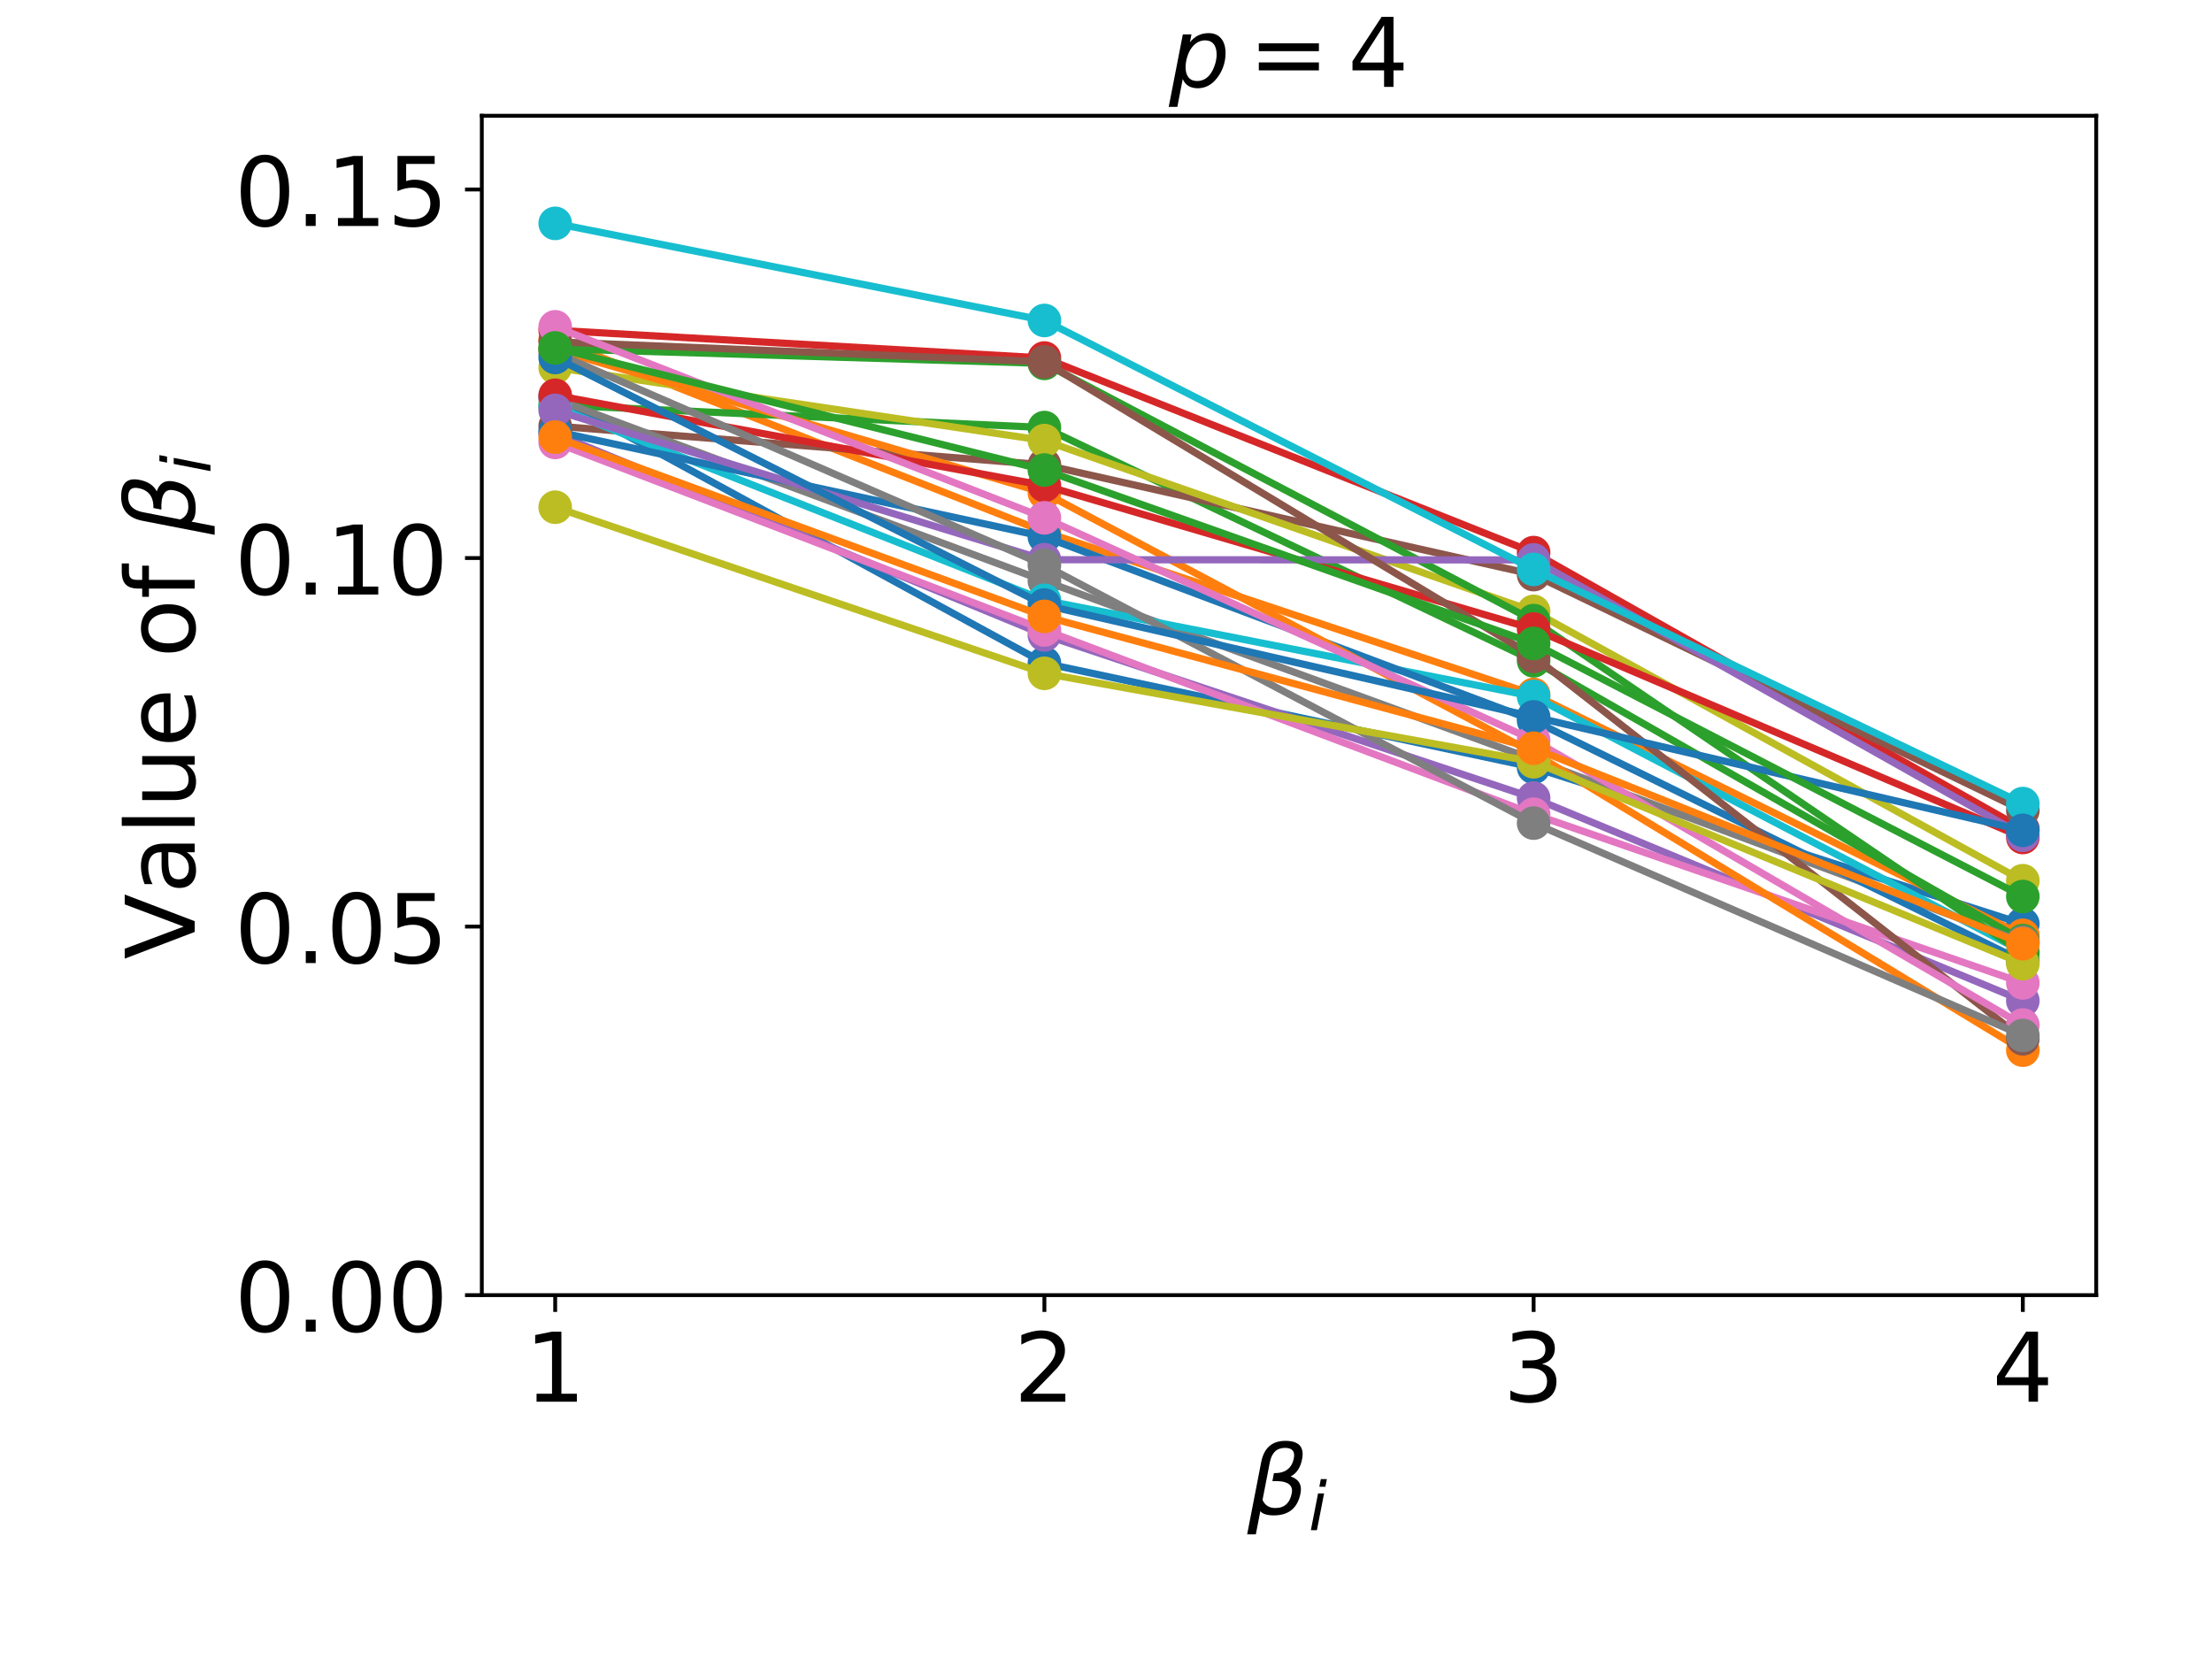<?xml version="1.0" encoding="utf-8" standalone="no"?>
<!DOCTYPE svg PUBLIC "-//W3C//DTD SVG 1.1//EN"
  "http://www.w3.org/Graphics/SVG/1.1/DTD/svg11.dtd">
<!-- Created with matplotlib (https://matplotlib.org/) -->
<svg height="345.6pt" version="1.1" viewBox="0 0 460.8 345.6" width="460.8pt" xmlns="http://www.w3.org/2000/svg" xmlns:xlink="http://www.w3.org/1999/xlink">
 <defs>
  <style type="text/css">
*{stroke-linecap:butt;stroke-linejoin:round;}
  </style>
 </defs>
 <g id="figure_1">
  <g id="patch_1">
   <path d="M 0 345.6 
L 460.8 345.6 
L 460.8 0 
L 0 0 
z
" style="fill:#ffffff;"/>
  </g>
  <g id="axes_1">
   <g id="patch_2">
    <path d="M 100.37 269.8 
L 436.68 269.8 
L 436.68 24.12 
L 100.37 24.12 
z
" style="fill:#ffffff;"/>
   </g>
   <g id="matplotlib.axis_1">
    <g id="xtick_1">
     <g id="line2d_1">
      <defs>
       <path d="M 0 0 
L 0 3.5 
" id="m1cf1072767" style="stroke:#000000;stroke-width:0.8;"/>
      </defs>
      <g>
       <use style="stroke:#000000;stroke-width:0.8;" x="115.657" xlink:href="#m1cf1072767" y="269.8"/>
      </g>
     </g>
     <g id="text_1">
      <!-- 1 -->
      <defs>
       <path d="M 12.406 8.297 
L 28.516 8.297 
L 28.516 63.922 
L 10.984 60.406 
L 10.984 69.391 
L 28.422 72.906 
L 38.281 72.906 
L 38.281 8.297 
L 54.391 8.297 
L 54.391 0 
L 12.406 0 
z
" id="DejaVuSans-49"/>
      </defs>
      <g transform="translate(109.294 291.997)scale(0.2 -0.2)">
       <use xlink:href="#DejaVuSans-49"/>
      </g>
     </g>
    </g>
    <g id="xtick_2">
     <g id="line2d_2">
      <g>
       <use style="stroke:#000000;stroke-width:0.8;" x="217.569" xlink:href="#m1cf1072767" y="269.8"/>
      </g>
     </g>
     <g id="text_2">
      <!-- 2 -->
      <defs>
       <path d="M 19.188 8.297 
L 53.609 8.297 
L 53.609 0 
L 7.328 0 
L 7.328 8.297 
Q 12.938 14.109 22.625 23.891 
Q 32.328 33.688 34.812 36.531 
Q 39.547 41.844 41.422 45.531 
Q 43.312 49.219 43.312 52.781 
Q 43.312 58.594 39.234 62.25 
Q 35.156 65.922 28.609 65.922 
Q 23.969 65.922 18.812 64.312 
Q 13.672 62.703 7.812 59.422 
L 7.812 69.391 
Q 13.766 71.781 18.938 73 
Q 24.125 74.219 28.422 74.219 
Q 39.75 74.219 46.484 68.547 
Q 53.219 62.891 53.219 53.422 
Q 53.219 48.922 51.531 44.891 
Q 49.859 40.875 45.406 35.406 
Q 44.188 33.984 37.641 27.219 
Q 31.109 20.453 19.188 8.297 
z
" id="DejaVuSans-50"/>
      </defs>
      <g transform="translate(211.206 291.997)scale(0.2 -0.2)">
       <use xlink:href="#DejaVuSans-50"/>
      </g>
     </g>
    </g>
    <g id="xtick_3">
     <g id="line2d_3">
      <g>
       <use style="stroke:#000000;stroke-width:0.8;" x="319.481" xlink:href="#m1cf1072767" y="269.8"/>
      </g>
     </g>
     <g id="text_3">
      <!-- 3 -->
      <defs>
       <path d="M 40.578 39.312 
Q 47.656 37.797 51.625 33 
Q 55.609 28.219 55.609 21.188 
Q 55.609 10.406 48.188 4.484 
Q 40.766 -1.422 27.094 -1.422 
Q 22.516 -1.422 17.656 -0.516 
Q 12.797 0.391 7.625 2.203 
L 7.625 11.719 
Q 11.719 9.328 16.594 8.109 
Q 21.484 6.891 26.812 6.891 
Q 36.078 6.891 40.938 10.547 
Q 45.797 14.203 45.797 21.188 
Q 45.797 27.641 41.281 31.266 
Q 36.766 34.906 28.719 34.906 
L 20.219 34.906 
L 20.219 43.016 
L 29.109 43.016 
Q 36.375 43.016 40.234 45.922 
Q 44.094 48.828 44.094 54.297 
Q 44.094 59.906 40.109 62.906 
Q 36.141 65.922 28.719 65.922 
Q 24.656 65.922 20.016 65.031 
Q 15.375 64.156 9.812 62.312 
L 9.812 71.094 
Q 15.438 72.656 20.344 73.438 
Q 25.25 74.219 29.594 74.219 
Q 40.828 74.219 47.359 69.109 
Q 53.906 64.016 53.906 55.328 
Q 53.906 49.266 50.438 45.094 
Q 46.969 40.922 40.578 39.312 
z
" id="DejaVuSans-51"/>
      </defs>
      <g transform="translate(313.119 291.997)scale(0.2 -0.2)">
       <use xlink:href="#DejaVuSans-51"/>
      </g>
     </g>
    </g>
    <g id="xtick_4">
     <g id="line2d_4">
      <g>
       <use style="stroke:#000000;stroke-width:0.8;" x="421.393" xlink:href="#m1cf1072767" y="269.8"/>
      </g>
     </g>
     <g id="text_4">
      <!-- 4 -->
      <defs>
       <path d="M 37.797 64.312 
L 12.891 25.391 
L 37.797 25.391 
z
M 35.203 72.906 
L 47.609 72.906 
L 47.609 25.391 
L 58.016 25.391 
L 58.016 17.188 
L 47.609 17.188 
L 47.609 0 
L 37.797 0 
L 37.797 17.188 
L 4.891 17.188 
L 4.891 26.703 
z
" id="DejaVuSans-52"/>
      </defs>
      <g transform="translate(415.031 291.997)scale(0.2 -0.2)">
       <use xlink:href="#DejaVuSans-52"/>
      </g>
     </g>
    </g>
    <g id="text_5">
     <!-- $\beta_i$ -->
     <defs>
      <path d="M 13.625 3.375 
L 8.938 -20.797 
L -0.094 -20.797 
L 14.5 54.344 
Q 18.844 76.609 39.656 76.609 
Q 60.75 76.609 57.172 57.812 
Q 54.734 44.438 45.219 39.547 
Q 58.016 35.156 55.516 22.125 
Q 51.125 -1.078 27.484 -1.031 
Q 17.141 -0.984 13.625 3.375 
z
M 15.922 15.094 
Q 19.672 6.594 29.297 6.641 
Q 43.359 6.641 46.344 21.969 
Q 49.031 35.75 26.172 34.672 
L 27.781 42.969 
Q 45.453 42.672 48.531 58.594 
Q 50.641 69.344 39.203 69.281 
Q 26.422 69.281 23.484 54.047 
z
" id="DejaVuSans-Oblique-946"/>
      <path d="M 18.312 75.984 
L 27.297 75.984 
L 25.094 64.594 
L 16.109 64.594 
z
M 14.203 54.688 
L 23.188 54.688 
L 12.5 0 
L 3.516 0 
z
" id="DejaVuSans-Oblique-105"/>
     </defs>
     <g transform="translate(259.825 315.556)scale(0.2 -0.2)">
      <use transform="translate(0 0.391)" xlink:href="#DejaVuSans-Oblique-946"/>
      <use transform="translate(63.818 -16.016)scale(0.7)" xlink:href="#DejaVuSans-Oblique-105"/>
     </g>
    </g>
   </g>
   <g id="matplotlib.axis_2">
    <g id="ytick_1">
     <g id="line2d_5">
      <defs>
       <path d="M 0 0 
L -3.5 0 
" id="m53cd4097a8" style="stroke:#000000;stroke-width:0.8;"/>
      </defs>
      <g>
       <use style="stroke:#000000;stroke-width:0.8;" x="100.37" xlink:href="#m53cd4097a8" y="269.8"/>
      </g>
     </g>
     <g id="text_6">
      <!-- 0.00 -->
      <defs>
       <path d="M 31.781 66.406 
Q 24.172 66.406 20.328 58.906 
Q 16.5 51.422 16.5 36.375 
Q 16.5 21.391 20.328 13.891 
Q 24.172 6.391 31.781 6.391 
Q 39.453 6.391 43.281 13.891 
Q 47.125 21.391 47.125 36.375 
Q 47.125 51.422 43.281 58.906 
Q 39.453 66.406 31.781 66.406 
z
M 31.781 74.219 
Q 44.047 74.219 50.516 64.516 
Q 56.984 54.828 56.984 36.375 
Q 56.984 17.969 50.516 8.266 
Q 44.047 -1.422 31.781 -1.422 
Q 19.531 -1.422 13.062 8.266 
Q 6.594 17.969 6.594 36.375 
Q 6.594 54.828 13.062 64.516 
Q 19.531 74.219 31.781 74.219 
z
" id="DejaVuSans-48"/>
       <path d="M 10.688 12.406 
L 21 12.406 
L 21 0 
L 10.688 0 
z
" id="DejaVuSans-46"/>
      </defs>
      <g transform="translate(48.839 277.398)scale(0.2 -0.2)">
       <use xlink:href="#DejaVuSans-48"/>
       <use x="63.623" xlink:href="#DejaVuSans-46"/>
       <use x="95.41" xlink:href="#DejaVuSans-48"/>
       <use x="159.033" xlink:href="#DejaVuSans-48"/>
      </g>
     </g>
    </g>
    <g id="ytick_2">
     <g id="line2d_6">
      <g>
       <use style="stroke:#000000;stroke-width:0.8;" x="100.37" xlink:href="#m53cd4097a8" y="193.025"/>
      </g>
     </g>
     <g id="text_7">
      <!-- 0.05 -->
      <defs>
       <path d="M 10.797 72.906 
L 49.516 72.906 
L 49.516 64.594 
L 19.828 64.594 
L 19.828 46.734 
Q 21.969 47.469 24.109 47.828 
Q 26.266 48.188 28.422 48.188 
Q 40.625 48.188 47.75 41.5 
Q 54.891 34.812 54.891 23.391 
Q 54.891 11.625 47.562 5.094 
Q 40.234 -1.422 26.906 -1.422 
Q 22.312 -1.422 17.547 -0.641 
Q 12.797 0.141 7.719 1.703 
L 7.719 11.625 
Q 12.109 9.234 16.797 8.062 
Q 21.484 6.891 26.703 6.891 
Q 35.156 6.891 40.078 11.328 
Q 45.016 15.766 45.016 23.391 
Q 45.016 31 40.078 35.438 
Q 35.156 39.891 26.703 39.891 
Q 22.75 39.891 18.812 39.016 
Q 14.891 38.141 10.797 36.281 
z
" id="DejaVuSans-53"/>
      </defs>
      <g transform="translate(48.839 200.623)scale(0.2 -0.2)">
       <use xlink:href="#DejaVuSans-48"/>
       <use x="63.623" xlink:href="#DejaVuSans-46"/>
       <use x="95.41" xlink:href="#DejaVuSans-48"/>
       <use x="159.033" xlink:href="#DejaVuSans-53"/>
      </g>
     </g>
    </g>
    <g id="ytick_3">
     <g id="line2d_7">
      <g>
       <use style="stroke:#000000;stroke-width:0.8;" x="100.37" xlink:href="#m53cd4097a8" y="116.25"/>
      </g>
     </g>
     <g id="text_8">
      <!-- 0.10 -->
      <g transform="translate(48.839 123.848)scale(0.2 -0.2)">
       <use xlink:href="#DejaVuSans-48"/>
       <use x="63.623" xlink:href="#DejaVuSans-46"/>
       <use x="95.41" xlink:href="#DejaVuSans-49"/>
       <use x="159.033" xlink:href="#DejaVuSans-48"/>
      </g>
     </g>
    </g>
    <g id="ytick_4">
     <g id="line2d_8">
      <g>
       <use style="stroke:#000000;stroke-width:0.8;" x="100.37" xlink:href="#m53cd4097a8" y="39.475"/>
      </g>
     </g>
     <g id="text_9">
      <!-- 0.15 -->
      <g transform="translate(48.839 47.073)scale(0.2 -0.2)">
       <use xlink:href="#DejaVuSans-48"/>
       <use x="63.623" xlink:href="#DejaVuSans-46"/>
       <use x="95.41" xlink:href="#DejaVuSans-49"/>
       <use x="159.033" xlink:href="#DejaVuSans-53"/>
      </g>
     </g>
    </g>
    <g id="text_10">
     <!-- Value of $\beta_i$ -->
     <defs>
      <path d="M 28.609 0 
L 0.781 72.906 
L 11.078 72.906 
L 34.188 11.531 
L 57.328 72.906 
L 67.578 72.906 
L 39.797 0 
z
" id="DejaVuSans-86"/>
      <path d="M 34.281 27.484 
Q 23.391 27.484 19.188 25 
Q 14.984 22.516 14.984 16.5 
Q 14.984 11.719 18.141 8.906 
Q 21.297 6.109 26.703 6.109 
Q 34.188 6.109 38.703 11.406 
Q 43.219 16.703 43.219 25.484 
L 43.219 27.484 
z
M 52.203 31.203 
L 52.203 0 
L 43.219 0 
L 43.219 8.297 
Q 40.141 3.328 35.547 0.953 
Q 30.953 -1.422 24.312 -1.422 
Q 15.922 -1.422 10.953 3.297 
Q 6 8.016 6 15.922 
Q 6 25.141 12.172 29.828 
Q 18.359 34.516 30.609 34.516 
L 43.219 34.516 
L 43.219 35.406 
Q 43.219 41.609 39.141 45 
Q 35.062 48.391 27.688 48.391 
Q 23 48.391 18.547 47.266 
Q 14.109 46.141 10.016 43.891 
L 10.016 52.203 
Q 14.938 54.109 19.578 55.047 
Q 24.219 56 28.609 56 
Q 40.484 56 46.344 49.844 
Q 52.203 43.703 52.203 31.203 
z
" id="DejaVuSans-97"/>
      <path d="M 9.422 75.984 
L 18.406 75.984 
L 18.406 0 
L 9.422 0 
z
" id="DejaVuSans-108"/>
      <path d="M 8.5 21.578 
L 8.5 54.688 
L 17.484 54.688 
L 17.484 21.922 
Q 17.484 14.156 20.5 10.266 
Q 23.531 6.391 29.594 6.391 
Q 36.859 6.391 41.078 11.031 
Q 45.312 15.672 45.312 23.688 
L 45.312 54.688 
L 54.297 54.688 
L 54.297 0 
L 45.312 0 
L 45.312 8.406 
Q 42.047 3.422 37.719 1 
Q 33.406 -1.422 27.688 -1.422 
Q 18.266 -1.422 13.375 4.438 
Q 8.5 10.297 8.5 21.578 
z
M 31.109 56 
z
" id="DejaVuSans-117"/>
      <path d="M 56.203 29.594 
L 56.203 25.203 
L 14.891 25.203 
Q 15.484 15.922 20.484 11.062 
Q 25.484 6.203 34.422 6.203 
Q 39.594 6.203 44.453 7.469 
Q 49.312 8.734 54.109 11.281 
L 54.109 2.781 
Q 49.266 0.734 44.188 -0.344 
Q 39.109 -1.422 33.891 -1.422 
Q 20.797 -1.422 13.156 6.188 
Q 5.516 13.812 5.516 26.812 
Q 5.516 40.234 12.766 48.109 
Q 20.016 56 32.328 56 
Q 43.359 56 49.781 48.891 
Q 56.203 41.797 56.203 29.594 
z
M 47.219 32.234 
Q 47.125 39.594 43.094 43.984 
Q 39.062 48.391 32.422 48.391 
Q 24.906 48.391 20.391 44.141 
Q 15.875 39.891 15.188 32.172 
z
" id="DejaVuSans-101"/>
      <path id="DejaVuSans-32"/>
      <path d="M 30.609 48.391 
Q 23.391 48.391 19.188 42.75 
Q 14.984 37.109 14.984 27.297 
Q 14.984 17.484 19.156 11.844 
Q 23.344 6.203 30.609 6.203 
Q 37.797 6.203 41.984 11.859 
Q 46.188 17.531 46.188 27.297 
Q 46.188 37.016 41.984 42.703 
Q 37.797 48.391 30.609 48.391 
z
M 30.609 56 
Q 42.328 56 49.016 48.375 
Q 55.719 40.766 55.719 27.297 
Q 55.719 13.875 49.016 6.219 
Q 42.328 -1.422 30.609 -1.422 
Q 18.844 -1.422 12.172 6.219 
Q 5.516 13.875 5.516 27.297 
Q 5.516 40.766 12.172 48.375 
Q 18.844 56 30.609 56 
z
" id="DejaVuSans-111"/>
      <path d="M 37.109 75.984 
L 37.109 68.5 
L 28.516 68.5 
Q 23.688 68.5 21.797 66.547 
Q 19.922 64.594 19.922 59.516 
L 19.922 54.688 
L 34.719 54.688 
L 34.719 47.703 
L 19.922 47.703 
L 19.922 0 
L 10.891 0 
L 10.891 47.703 
L 2.297 47.703 
L 2.297 54.688 
L 10.891 54.688 
L 10.891 58.5 
Q 10.891 67.625 15.141 71.797 
Q 19.391 75.984 28.609 75.984 
z
" id="DejaVuSans-102"/>
     </defs>
     <g transform="translate(40.639 199.86)rotate(-90)scale(0.2 -0.2)">
      <use transform="translate(0 0.391)" xlink:href="#DejaVuSans-86"/>
      <use transform="translate(68.408 0.391)" xlink:href="#DejaVuSans-97"/>
      <use transform="translate(129.688 0.391)" xlink:href="#DejaVuSans-108"/>
      <use transform="translate(157.471 0.391)" xlink:href="#DejaVuSans-117"/>
      <use transform="translate(220.85 0.391)" xlink:href="#DejaVuSans-101"/>
      <use transform="translate(282.373 0.391)" xlink:href="#DejaVuSans-32"/>
      <use transform="translate(314.16 0.391)" xlink:href="#DejaVuSans-111"/>
      <use transform="translate(375.342 0.391)" xlink:href="#DejaVuSans-102"/>
      <use transform="translate(410.547 0.391)" xlink:href="#DejaVuSans-32"/>
      <use transform="translate(442.334 0.391)" xlink:href="#DejaVuSans-Oblique-946"/>
      <use transform="translate(506.152 -16.016)scale(0.7)" xlink:href="#DejaVuSans-Oblique-105"/>
     </g>
    </g>
   </g>
   <g id="line2d_9">
    <path clip-path="url(#pb944c83e5c)" d="M 115.657 82.593 
L 217.569 138.144 
L 319.481 159.86 
L 421.393 192.474 
" style="fill:none;stroke:#1f77b4;stroke-linecap:square;stroke-width:1.5;"/>
    <defs>
     <path d="M 0 3 
C 0.796 3 1.559 2.684 2.121 2.121 
C 2.684 1.559 3 0.796 3 0 
C 3 -0.796 2.684 -1.559 2.121 -2.121 
C 1.559 -2.684 0.796 -3 0 -3 
C -0.796 -3 -1.559 -2.684 -2.121 -2.121 
C -2.684 -1.559 -3 -0.796 -3 0 
C -3 0.796 -2.684 1.559 -2.121 2.121 
C -1.559 2.684 -0.796 3 0 3 
z
" id="mbe25f1d768" style="stroke:#1f77b4;"/>
    </defs>
    <g clip-path="url(#pb944c83e5c)">
     <use style="fill:#1f77b4;stroke:#1f77b4;" x="115.657" xlink:href="#mbe25f1d768" y="82.593"/>
     <use style="fill:#1f77b4;stroke:#1f77b4;" x="217.569" xlink:href="#mbe25f1d768" y="138.144"/>
     <use style="fill:#1f77b4;stroke:#1f77b4;" x="319.481" xlink:href="#mbe25f1d768" y="159.86"/>
     <use style="fill:#1f77b4;stroke:#1f77b4;" x="421.393" xlink:href="#mbe25f1d768" y="192.474"/>
    </g>
   </g>
   <g id="line2d_10">
    <path clip-path="url(#pb944c83e5c)" d="M 115.657 70.693 
L 217.569 110.786 
L 319.481 144.674 
L 421.393 194.84 
" style="fill:none;stroke:#ff7f0e;stroke-linecap:square;stroke-width:1.5;"/>
    <defs>
     <path d="M 0 3 
C 0.796 3 1.559 2.684 2.121 2.121 
C 2.684 1.559 3 0.796 3 0 
C 3 -0.796 2.684 -1.559 2.121 -2.121 
C 1.559 -2.684 0.796 -3 0 -3 
C -0.796 -3 -1.559 -2.684 -2.121 -2.121 
C -2.684 -1.559 -3 -0.796 -3 0 
C -3 0.796 -2.684 1.559 -2.121 2.121 
C -1.559 2.684 -0.796 3 0 3 
z
" id="me000310430" style="stroke:#ff7f0e;"/>
    </defs>
    <g clip-path="url(#pb944c83e5c)">
     <use style="fill:#ff7f0e;stroke:#ff7f0e;" x="115.657" xlink:href="#me000310430" y="70.693"/>
     <use style="fill:#ff7f0e;stroke:#ff7f0e;" x="217.569" xlink:href="#me000310430" y="110.786"/>
     <use style="fill:#ff7f0e;stroke:#ff7f0e;" x="319.481" xlink:href="#me000310430" y="144.674"/>
     <use style="fill:#ff7f0e;stroke:#ff7f0e;" x="421.393" xlink:href="#me000310430" y="194.84"/>
    </g>
   </g>
   <g id="line2d_11">
    <path clip-path="url(#pb944c83e5c)" d="M 115.657 84.366 
L 217.569 89.07 
L 319.481 137.66 
L 421.393 195.94 
" style="fill:none;stroke:#2ca02c;stroke-linecap:square;stroke-width:1.5;"/>
    <defs>
     <path d="M 0 3 
C 0.796 3 1.559 2.684 2.121 2.121 
C 2.684 1.559 3 0.796 3 0 
C 3 -0.796 2.684 -1.559 2.121 -2.121 
C 1.559 -2.684 0.796 -3 0 -3 
C -0.796 -3 -1.559 -2.684 -2.121 -2.121 
C -2.684 -1.559 -3 -0.796 -3 0 
C -3 0.796 -2.684 1.559 -2.121 2.121 
C -1.559 2.684 -0.796 3 0 3 
z
" id="m0815021292" style="stroke:#2ca02c;"/>
    </defs>
    <g clip-path="url(#pb944c83e5c)">
     <use style="fill:#2ca02c;stroke:#2ca02c;" x="115.657" xlink:href="#m0815021292" y="84.366"/>
     <use style="fill:#2ca02c;stroke:#2ca02c;" x="217.569" xlink:href="#m0815021292" y="89.07"/>
     <use style="fill:#2ca02c;stroke:#2ca02c;" x="319.481" xlink:href="#m0815021292" y="137.66"/>
     <use style="fill:#2ca02c;stroke:#2ca02c;" x="421.393" xlink:href="#m0815021292" y="195.94"/>
    </g>
   </g>
   <g id="line2d_12">
    <path clip-path="url(#pb944c83e5c)" d="M 115.657 68.798 
L 217.569 74.583 
L 319.481 115.116 
L 421.393 172.695 
" style="fill:none;stroke:#d62728;stroke-linecap:square;stroke-width:1.5;"/>
    <defs>
     <path d="M 0 3 
C 0.796 3 1.559 2.684 2.121 2.121 
C 2.684 1.559 3 0.796 3 0 
C 3 -0.796 2.684 -1.559 2.121 -2.121 
C 1.559 -2.684 0.796 -3 0 -3 
C -0.796 -3 -1.559 -2.684 -2.121 -2.121 
C -2.684 -1.559 -3 -0.796 -3 0 
C -3 0.796 -2.684 1.559 -2.121 2.121 
C -1.559 2.684 -0.796 3 0 3 
z
" id="mea1b3cc0f2" style="stroke:#d62728;"/>
    </defs>
    <g clip-path="url(#pb944c83e5c)">
     <use style="fill:#d62728;stroke:#d62728;" x="115.657" xlink:href="#mea1b3cc0f2" y="68.798"/>
     <use style="fill:#d62728;stroke:#d62728;" x="217.569" xlink:href="#mea1b3cc0f2" y="74.583"/>
     <use style="fill:#d62728;stroke:#d62728;" x="319.481" xlink:href="#mea1b3cc0f2" y="115.116"/>
     <use style="fill:#d62728;stroke:#d62728;" x="421.393" xlink:href="#mea1b3cc0f2" y="172.695"/>
    </g>
   </g>
   <g id="line2d_13">
    <path clip-path="url(#pb944c83e5c)" d="M 115.657 90.322 
L 217.569 132.273 
L 319.481 166.252 
L 421.393 208.475 
" style="fill:none;stroke:#9467bd;stroke-linecap:square;stroke-width:1.5;"/>
    <defs>
     <path d="M 0 3 
C 0.796 3 1.559 2.684 2.121 2.121 
C 2.684 1.559 3 0.796 3 0 
C 3 -0.796 2.684 -1.559 2.121 -2.121 
C 1.559 -2.684 0.796 -3 0 -3 
C -0.796 -3 -1.559 -2.684 -2.121 -2.121 
C -2.684 -1.559 -3 -0.796 -3 0 
C -3 0.796 -2.684 1.559 -2.121 2.121 
C -1.559 2.684 -0.796 3 0 3 
z
" id="ma219d27d8f" style="stroke:#9467bd;"/>
    </defs>
    <g clip-path="url(#pb944c83e5c)">
     <use style="fill:#9467bd;stroke:#9467bd;" x="115.657" xlink:href="#ma219d27d8f" y="90.322"/>
     <use style="fill:#9467bd;stroke:#9467bd;" x="217.569" xlink:href="#ma219d27d8f" y="132.273"/>
     <use style="fill:#9467bd;stroke:#9467bd;" x="319.481" xlink:href="#ma219d27d8f" y="166.252"/>
     <use style="fill:#9467bd;stroke:#9467bd;" x="421.393" xlink:href="#ma219d27d8f" y="208.475"/>
    </g>
   </g>
   <g id="line2d_14">
    <path clip-path="url(#pb944c83e5c)" d="M 115.657 88.748 
L 217.569 96.826 
L 319.481 119.696 
L 421.393 168.837 
" style="fill:none;stroke:#8c564b;stroke-linecap:square;stroke-width:1.5;"/>
    <defs>
     <path d="M 0 3 
C 0.796 3 1.559 2.684 2.121 2.121 
C 2.684 1.559 3 0.796 3 0 
C 3 -0.796 2.684 -1.559 2.121 -2.121 
C 1.559 -2.684 0.796 -3 0 -3 
C -0.796 -3 -1.559 -2.684 -2.121 -2.121 
C -2.684 -1.559 -3 -0.796 -3 0 
C -3 0.796 -2.684 1.559 -2.121 2.121 
C -1.559 2.684 -0.796 3 0 3 
z
" id="mb33825105d" style="stroke:#8c564b;"/>
    </defs>
    <g clip-path="url(#pb944c83e5c)">
     <use style="fill:#8c564b;stroke:#8c564b;" x="115.657" xlink:href="#mb33825105d" y="88.748"/>
     <use style="fill:#8c564b;stroke:#8c564b;" x="217.569" xlink:href="#mb33825105d" y="96.826"/>
     <use style="fill:#8c564b;stroke:#8c564b;" x="319.481" xlink:href="#mb33825105d" y="119.696"/>
     <use style="fill:#8c564b;stroke:#8c564b;" x="421.393" xlink:href="#mb33825105d" y="168.837"/>
    </g>
   </g>
   <g id="line2d_15">
    <path clip-path="url(#pb944c83e5c)" d="M 115.657 92.167 
L 217.569 131.228 
L 319.481 169.619 
L 421.393 204.754 
" style="fill:none;stroke:#e377c2;stroke-linecap:square;stroke-width:1.5;"/>
    <defs>
     <path d="M 0 3 
C 0.796 3 1.559 2.684 2.121 2.121 
C 2.684 1.559 3 0.796 3 0 
C 3 -0.796 2.684 -1.559 2.121 -2.121 
C 1.559 -2.684 0.796 -3 0 -3 
C -0.796 -3 -1.559 -2.684 -2.121 -2.121 
C -2.684 -1.559 -3 -0.796 -3 0 
C -3 0.796 -2.684 1.559 -2.121 2.121 
C -1.559 2.684 -0.796 3 0 3 
z
" id="m90896f6b90" style="stroke:#e377c2;"/>
    </defs>
    <g clip-path="url(#pb944c83e5c)">
     <use style="fill:#e377c2;stroke:#e377c2;" x="115.657" xlink:href="#m90896f6b90" y="92.167"/>
     <use style="fill:#e377c2;stroke:#e377c2;" x="217.569" xlink:href="#m90896f6b90" y="131.228"/>
     <use style="fill:#e377c2;stroke:#e377c2;" x="319.481" xlink:href="#m90896f6b90" y="169.619"/>
     <use style="fill:#e377c2;stroke:#e377c2;" x="421.393" xlink:href="#m90896f6b90" y="204.754"/>
    </g>
   </g>
   <g id="line2d_16">
    <path clip-path="url(#pb944c83e5c)" d="M 115.657 83.128 
L 217.569 121.027 
L 319.481 158.247 
L 421.393 196.25 
" style="fill:none;stroke:#7f7f7f;stroke-linecap:square;stroke-width:1.5;"/>
    <defs>
     <path d="M 0 3 
C 0.796 3 1.559 2.684 2.121 2.121 
C 2.684 1.559 3 0.796 3 0 
C 3 -0.796 2.684 -1.559 2.121 -2.121 
C 1.559 -2.684 0.796 -3 0 -3 
C -0.796 -3 -1.559 -2.684 -2.121 -2.121 
C -2.684 -1.559 -3 -0.796 -3 0 
C -3 0.796 -2.684 1.559 -2.121 2.121 
C -1.559 2.684 -0.796 3 0 3 
z
" id="m0c6ed82faa" style="stroke:#7f7f7f;"/>
    </defs>
    <g clip-path="url(#pb944c83e5c)">
     <use style="fill:#7f7f7f;stroke:#7f7f7f;" x="115.657" xlink:href="#m0c6ed82faa" y="83.128"/>
     <use style="fill:#7f7f7f;stroke:#7f7f7f;" x="217.569" xlink:href="#m0c6ed82faa" y="121.027"/>
     <use style="fill:#7f7f7f;stroke:#7f7f7f;" x="319.481" xlink:href="#m0c6ed82faa" y="158.247"/>
     <use style="fill:#7f7f7f;stroke:#7f7f7f;" x="421.393" xlink:href="#m0c6ed82faa" y="196.25"/>
    </g>
   </g>
   <g id="line2d_17">
    <path clip-path="url(#pb944c83e5c)" d="M 115.657 76.565 
L 217.569 91.786 
L 319.481 127.364 
L 421.393 183.471 
" style="fill:none;stroke:#bcbd22;stroke-linecap:square;stroke-width:1.5;"/>
    <defs>
     <path d="M 0 3 
C 0.796 3 1.559 2.684 2.121 2.121 
C 2.684 1.559 3 0.796 3 0 
C 3 -0.796 2.684 -1.559 2.121 -2.121 
C 1.559 -2.684 0.796 -3 0 -3 
C -0.796 -3 -1.559 -2.684 -2.121 -2.121 
C -2.684 -1.559 -3 -0.796 -3 0 
C -3 0.796 -2.684 1.559 -2.121 2.121 
C -1.559 2.684 -0.796 3 0 3 
z
" id="m04cba25cbf" style="stroke:#bcbd22;"/>
    </defs>
    <g clip-path="url(#pb944c83e5c)">
     <use style="fill:#bcbd22;stroke:#bcbd22;" x="115.657" xlink:href="#m04cba25cbf" y="76.565"/>
     <use style="fill:#bcbd22;stroke:#bcbd22;" x="217.569" xlink:href="#m04cba25cbf" y="91.786"/>
     <use style="fill:#bcbd22;stroke:#bcbd22;" x="319.481" xlink:href="#m04cba25cbf" y="127.364"/>
     <use style="fill:#bcbd22;stroke:#bcbd22;" x="421.393" xlink:href="#m04cba25cbf" y="183.471"/>
    </g>
   </g>
   <g id="line2d_18">
    <path clip-path="url(#pb944c83e5c)" d="M 115.657 84.771 
L 217.569 125.059 
L 319.481 145.082 
L 421.393 198.253 
" style="fill:none;stroke:#17becf;stroke-linecap:square;stroke-width:1.5;"/>
    <defs>
     <path d="M 0 3 
C 0.796 3 1.559 2.684 2.121 2.121 
C 2.684 1.559 3 0.796 3 0 
C 3 -0.796 2.684 -1.559 2.121 -2.121 
C 1.559 -2.684 0.796 -3 0 -3 
C -0.796 -3 -1.559 -2.684 -2.121 -2.121 
C -2.684 -1.559 -3 -0.796 -3 0 
C -3 0.796 -2.684 1.559 -2.121 2.121 
C -1.559 2.684 -0.796 3 0 3 
z
" id="me033b1028c" style="stroke:#17becf;"/>
    </defs>
    <g clip-path="url(#pb944c83e5c)">
     <use style="fill:#17becf;stroke:#17becf;" x="115.657" xlink:href="#me033b1028c" y="84.771"/>
     <use style="fill:#17becf;stroke:#17becf;" x="217.569" xlink:href="#me033b1028c" y="125.059"/>
     <use style="fill:#17becf;stroke:#17becf;" x="319.481" xlink:href="#me033b1028c" y="145.082"/>
     <use style="fill:#17becf;stroke:#17becf;" x="421.393" xlink:href="#me033b1028c" y="198.253"/>
    </g>
   </g>
   <g id="line2d_19">
    <path clip-path="url(#pb944c83e5c)" d="M 115.657 89.855 
L 217.569 111.819 
L 319.481 150.125 
L 421.393 200.275 
" style="fill:none;stroke:#1f77b4;stroke-linecap:square;stroke-width:1.5;"/>
    <g clip-path="url(#pb944c83e5c)">
     <use style="fill:#1f77b4;stroke:#1f77b4;" x="115.657" xlink:href="#mbe25f1d768" y="89.855"/>
     <use style="fill:#1f77b4;stroke:#1f77b4;" x="217.569" xlink:href="#mbe25f1d768" y="111.819"/>
     <use style="fill:#1f77b4;stroke:#1f77b4;" x="319.481" xlink:href="#mbe25f1d768" y="150.125"/>
     <use style="fill:#1f77b4;stroke:#1f77b4;" x="421.393" xlink:href="#mbe25f1d768" y="200.275"/>
    </g>
   </g>
   <g id="line2d_20">
    <path clip-path="url(#pb944c83e5c)" d="M 115.657 72.818 
L 217.569 102.666 
L 319.481 156.88 
L 421.393 218.771 
" style="fill:none;stroke:#ff7f0e;stroke-linecap:square;stroke-width:1.5;"/>
    <g clip-path="url(#pb944c83e5c)">
     <use style="fill:#ff7f0e;stroke:#ff7f0e;" x="115.657" xlink:href="#me000310430" y="72.818"/>
     <use style="fill:#ff7f0e;stroke:#ff7f0e;" x="217.569" xlink:href="#me000310430" y="102.666"/>
     <use style="fill:#ff7f0e;stroke:#ff7f0e;" x="319.481" xlink:href="#me000310430" y="156.88"/>
     <use style="fill:#ff7f0e;stroke:#ff7f0e;" x="421.393" xlink:href="#me000310430" y="218.771"/>
    </g>
   </g>
   <g id="line2d_21">
    <path clip-path="url(#pb944c83e5c)" d="M 115.657 72.646 
L 217.569 75.703 
L 319.481 129.289 
L 421.393 198.595 
" style="fill:none;stroke:#2ca02c;stroke-linecap:square;stroke-width:1.5;"/>
    <g clip-path="url(#pb944c83e5c)">
     <use style="fill:#2ca02c;stroke:#2ca02c;" x="115.657" xlink:href="#m0815021292" y="72.646"/>
     <use style="fill:#2ca02c;stroke:#2ca02c;" x="217.569" xlink:href="#m0815021292" y="75.703"/>
     <use style="fill:#2ca02c;stroke:#2ca02c;" x="319.481" xlink:href="#m0815021292" y="129.289"/>
     <use style="fill:#2ca02c;stroke:#2ca02c;" x="421.393" xlink:href="#m0815021292" y="198.595"/>
    </g>
   </g>
   <g id="line2d_22">
    <path clip-path="url(#pb944c83e5c)" d="M 115.657 82.342 
L 217.569 101.141 
L 319.481 131.042 
L 421.393 174.464 
" style="fill:none;stroke:#d62728;stroke-linecap:square;stroke-width:1.5;"/>
    <g clip-path="url(#pb944c83e5c)">
     <use style="fill:#d62728;stroke:#d62728;" x="115.657" xlink:href="#mea1b3cc0f2" y="82.342"/>
     <use style="fill:#d62728;stroke:#d62728;" x="217.569" xlink:href="#mea1b3cc0f2" y="101.141"/>
     <use style="fill:#d62728;stroke:#d62728;" x="319.481" xlink:href="#mea1b3cc0f2" y="131.042"/>
     <use style="fill:#d62728;stroke:#d62728;" x="421.393" xlink:href="#mea1b3cc0f2" y="174.464"/>
    </g>
   </g>
   <g id="line2d_23">
    <path clip-path="url(#pb944c83e5c)" d="M 115.657 85.491 
L 217.569 116.601 
L 319.481 116.641 
L 421.393 174.001 
" style="fill:none;stroke:#9467bd;stroke-linecap:square;stroke-width:1.5;"/>
    <g clip-path="url(#pb944c83e5c)">
     <use style="fill:#9467bd;stroke:#9467bd;" x="115.657" xlink:href="#ma219d27d8f" y="85.491"/>
     <use style="fill:#9467bd;stroke:#9467bd;" x="217.569" xlink:href="#ma219d27d8f" y="116.601"/>
     <use style="fill:#9467bd;stroke:#9467bd;" x="319.481" xlink:href="#ma219d27d8f" y="116.641"/>
     <use style="fill:#9467bd;stroke:#9467bd;" x="421.393" xlink:href="#ma219d27d8f" y="174.001"/>
    </g>
   </g>
   <g id="line2d_24">
    <path clip-path="url(#pb944c83e5c)" d="M 115.657 71.204 
L 217.569 75.378 
L 319.481 136.74 
L 421.393 216.398 
" style="fill:none;stroke:#8c564b;stroke-linecap:square;stroke-width:1.5;"/>
    <g clip-path="url(#pb944c83e5c)">
     <use style="fill:#8c564b;stroke:#8c564b;" x="115.657" xlink:href="#mb33825105d" y="71.204"/>
     <use style="fill:#8c564b;stroke:#8c564b;" x="217.569" xlink:href="#mb33825105d" y="75.378"/>
     <use style="fill:#8c564b;stroke:#8c564b;" x="319.481" xlink:href="#mb33825105d" y="136.74"/>
     <use style="fill:#8c564b;stroke:#8c564b;" x="421.393" xlink:href="#mb33825105d" y="216.398"/>
    </g>
   </g>
   <g id="line2d_25">
    <path clip-path="url(#pb944c83e5c)" d="M 115.657 68.082 
L 217.569 107.875 
L 319.481 154.179 
L 421.393 213.529 
" style="fill:none;stroke:#e377c2;stroke-linecap:square;stroke-width:1.5;"/>
    <g clip-path="url(#pb944c83e5c)">
     <use style="fill:#e377c2;stroke:#e377c2;" x="115.657" xlink:href="#m90896f6b90" y="68.082"/>
     <use style="fill:#e377c2;stroke:#e377c2;" x="217.569" xlink:href="#m90896f6b90" y="107.875"/>
     <use style="fill:#e377c2;stroke:#e377c2;" x="319.481" xlink:href="#m90896f6b90" y="154.179"/>
     <use style="fill:#e377c2;stroke:#e377c2;" x="421.393" xlink:href="#m90896f6b90" y="213.529"/>
    </g>
   </g>
   <g id="line2d_26">
    <path clip-path="url(#pb944c83e5c)" d="M 115.657 73.493 
L 217.569 117.738 
L 319.481 171.467 
L 421.393 215.712 
" style="fill:none;stroke:#7f7f7f;stroke-linecap:square;stroke-width:1.5;"/>
    <g clip-path="url(#pb944c83e5c)">
     <use style="fill:#7f7f7f;stroke:#7f7f7f;" x="115.657" xlink:href="#m0c6ed82faa" y="73.493"/>
     <use style="fill:#7f7f7f;stroke:#7f7f7f;" x="217.569" xlink:href="#m0c6ed82faa" y="117.738"/>
     <use style="fill:#7f7f7f;stroke:#7f7f7f;" x="319.481" xlink:href="#m0c6ed82faa" y="171.467"/>
     <use style="fill:#7f7f7f;stroke:#7f7f7f;" x="421.393" xlink:href="#m0c6ed82faa" y="215.712"/>
    </g>
   </g>
   <g id="line2d_27">
    <path clip-path="url(#pb944c83e5c)" d="M 115.657 105.662 
L 217.569 140.269 
L 319.481 158.687 
L 421.393 200.755 
" style="fill:none;stroke:#bcbd22;stroke-linecap:square;stroke-width:1.5;"/>
    <g clip-path="url(#pb944c83e5c)">
     <use style="fill:#bcbd22;stroke:#bcbd22;" x="115.657" xlink:href="#m04cba25cbf" y="105.662"/>
     <use style="fill:#bcbd22;stroke:#bcbd22;" x="217.569" xlink:href="#m04cba25cbf" y="140.269"/>
     <use style="fill:#bcbd22;stroke:#bcbd22;" x="319.481" xlink:href="#m04cba25cbf" y="158.687"/>
     <use style="fill:#bcbd22;stroke:#bcbd22;" x="421.393" xlink:href="#m04cba25cbf" y="200.755"/>
    </g>
   </g>
   <g id="line2d_28">
    <path clip-path="url(#pb944c83e5c)" d="M 115.657 46.531 
L 217.569 66.758 
L 319.481 118.619 
L 421.393 167.402 
" style="fill:none;stroke:#17becf;stroke-linecap:square;stroke-width:1.5;"/>
    <g clip-path="url(#pb944c83e5c)">
     <use style="fill:#17becf;stroke:#17becf;" x="115.657" xlink:href="#me033b1028c" y="46.531"/>
     <use style="fill:#17becf;stroke:#17becf;" x="217.569" xlink:href="#me033b1028c" y="66.758"/>
     <use style="fill:#17becf;stroke:#17becf;" x="319.481" xlink:href="#me033b1028c" y="118.619"/>
     <use style="fill:#17becf;stroke:#17becf;" x="421.393" xlink:href="#me033b1028c" y="167.402"/>
    </g>
   </g>
   <g id="line2d_29">
    <path clip-path="url(#pb944c83e5c)" d="M 115.657 74.471 
L 217.569 126.043 
L 319.481 149.339 
L 421.393 172.977 
" style="fill:none;stroke:#1f77b4;stroke-linecap:square;stroke-width:1.5;"/>
    <g clip-path="url(#pb944c83e5c)">
     <use style="fill:#1f77b4;stroke:#1f77b4;" x="115.657" xlink:href="#mbe25f1d768" y="74.471"/>
     <use style="fill:#1f77b4;stroke:#1f77b4;" x="217.569" xlink:href="#mbe25f1d768" y="126.043"/>
     <use style="fill:#1f77b4;stroke:#1f77b4;" x="319.481" xlink:href="#mbe25f1d768" y="149.339"/>
     <use style="fill:#1f77b4;stroke:#1f77b4;" x="421.393" xlink:href="#mbe25f1d768" y="172.977"/>
    </g>
   </g>
   <g id="line2d_30">
    <path clip-path="url(#pb944c83e5c)" d="M 115.657 91.054 
L 217.569 128.402 
L 319.481 155.874 
L 421.393 196.591 
" style="fill:none;stroke:#ff7f0e;stroke-linecap:square;stroke-width:1.5;"/>
    <g clip-path="url(#pb944c83e5c)">
     <use style="fill:#ff7f0e;stroke:#ff7f0e;" x="115.657" xlink:href="#me000310430" y="91.054"/>
     <use style="fill:#ff7f0e;stroke:#ff7f0e;" x="217.569" xlink:href="#me000310430" y="128.402"/>
     <use style="fill:#ff7f0e;stroke:#ff7f0e;" x="319.481" xlink:href="#me000310430" y="155.874"/>
     <use style="fill:#ff7f0e;stroke:#ff7f0e;" x="421.393" xlink:href="#me000310430" y="196.591"/>
    </g>
   </g>
   <g id="line2d_31">
    <path clip-path="url(#pb944c83e5c)" d="M 115.657 72.48 
L 217.569 97.921 
L 319.481 134.035 
L 421.393 186.763 
" style="fill:none;stroke:#2ca02c;stroke-linecap:square;stroke-width:1.5;"/>
    <g clip-path="url(#pb944c83e5c)">
     <use style="fill:#2ca02c;stroke:#2ca02c;" x="115.657" xlink:href="#m0815021292" y="72.48"/>
     <use style="fill:#2ca02c;stroke:#2ca02c;" x="217.569" xlink:href="#m0815021292" y="97.921"/>
     <use style="fill:#2ca02c;stroke:#2ca02c;" x="319.481" xlink:href="#m0815021292" y="134.035"/>
     <use style="fill:#2ca02c;stroke:#2ca02c;" x="421.393" xlink:href="#m0815021292" y="186.763"/>
    </g>
   </g>
   <g id="patch_3">
    <path d="M 100.37 269.8 
L 100.37 24.12 
" style="fill:none;stroke:#000000;stroke-linecap:square;stroke-linejoin:miter;stroke-width:0.8;"/>
   </g>
   <g id="patch_4">
    <path d="M 436.68 269.8 
L 436.68 24.12 
" style="fill:none;stroke:#000000;stroke-linecap:square;stroke-linejoin:miter;stroke-width:0.8;"/>
   </g>
   <g id="patch_5">
    <path d="M 100.37 269.8 
L 436.68 269.8 
" style="fill:none;stroke:#000000;stroke-linecap:square;stroke-linejoin:miter;stroke-width:0.8;"/>
   </g>
   <g id="patch_6">
    <path d="M 100.37 24.12 
L 436.68 24.12 
" style="fill:none;stroke:#000000;stroke-linecap:square;stroke-linejoin:miter;stroke-width:0.8;"/>
   </g>
   <g id="text_11">
    <!-- $p=$4 -->
    <defs>
     <path d="M 49.609 33.688 
Q 49.609 40.875 46.484 44.672 
Q 43.359 48.484 37.5 48.484 
Q 33.5 48.484 29.859 46.438 
Q 26.219 44.391 23.391 40.484 
Q 20.609 36.625 18.938 31.156 
Q 17.281 25.688 17.281 20.312 
Q 17.281 13.484 20.406 9.797 
Q 23.531 6.109 29.297 6.109 
Q 33.547 6.109 37.188 8.109 
Q 40.828 10.109 43.406 13.922 
Q 46.188 17.922 47.891 23.344 
Q 49.609 28.766 49.609 33.688 
z
M 21.781 46.391 
Q 25.391 51.125 30.297 53.562 
Q 35.203 56 41.219 56 
Q 49.609 56 54.25 50.5 
Q 58.891 45.016 58.891 35.109 
Q 58.891 27 56 19.656 
Q 53.125 12.312 47.703 6.5 
Q 44.094 2.641 39.547 0.609 
Q 35.016 -1.422 29.984 -1.422 
Q 24.172 -1.422 20.219 1 
Q 16.266 3.422 14.312 8.203 
L 8.688 -20.797 
L -0.297 -20.797 
L 14.406 54.688 
L 23.391 54.688 
z
" id="DejaVuSans-Oblique-112"/>
     <path d="M 10.594 45.406 
L 73.188 45.406 
L 73.188 37.203 
L 10.594 37.203 
z
M 10.594 25.484 
L 73.188 25.484 
L 73.188 17.188 
L 10.594 17.188 
z
" id="DejaVuSans-61"/>
    </defs>
    <g transform="translate(243.525 18.12)scale(0.2 -0.2)">
     <use transform="translate(0 0.094)" xlink:href="#DejaVuSans-Oblique-112"/>
     <use transform="translate(82.959 0.094)" xlink:href="#DejaVuSans-61"/>
     <use transform="translate(186.23 0.094)" xlink:href="#DejaVuSans-52"/>
    </g>
   </g>
  </g>
 </g>
 <defs>
  <clipPath id="pb944c83e5c">
   <rect height="245.68" width="336.31" x="100.37" y="24.12"/>
  </clipPath>
 </defs>
</svg>
